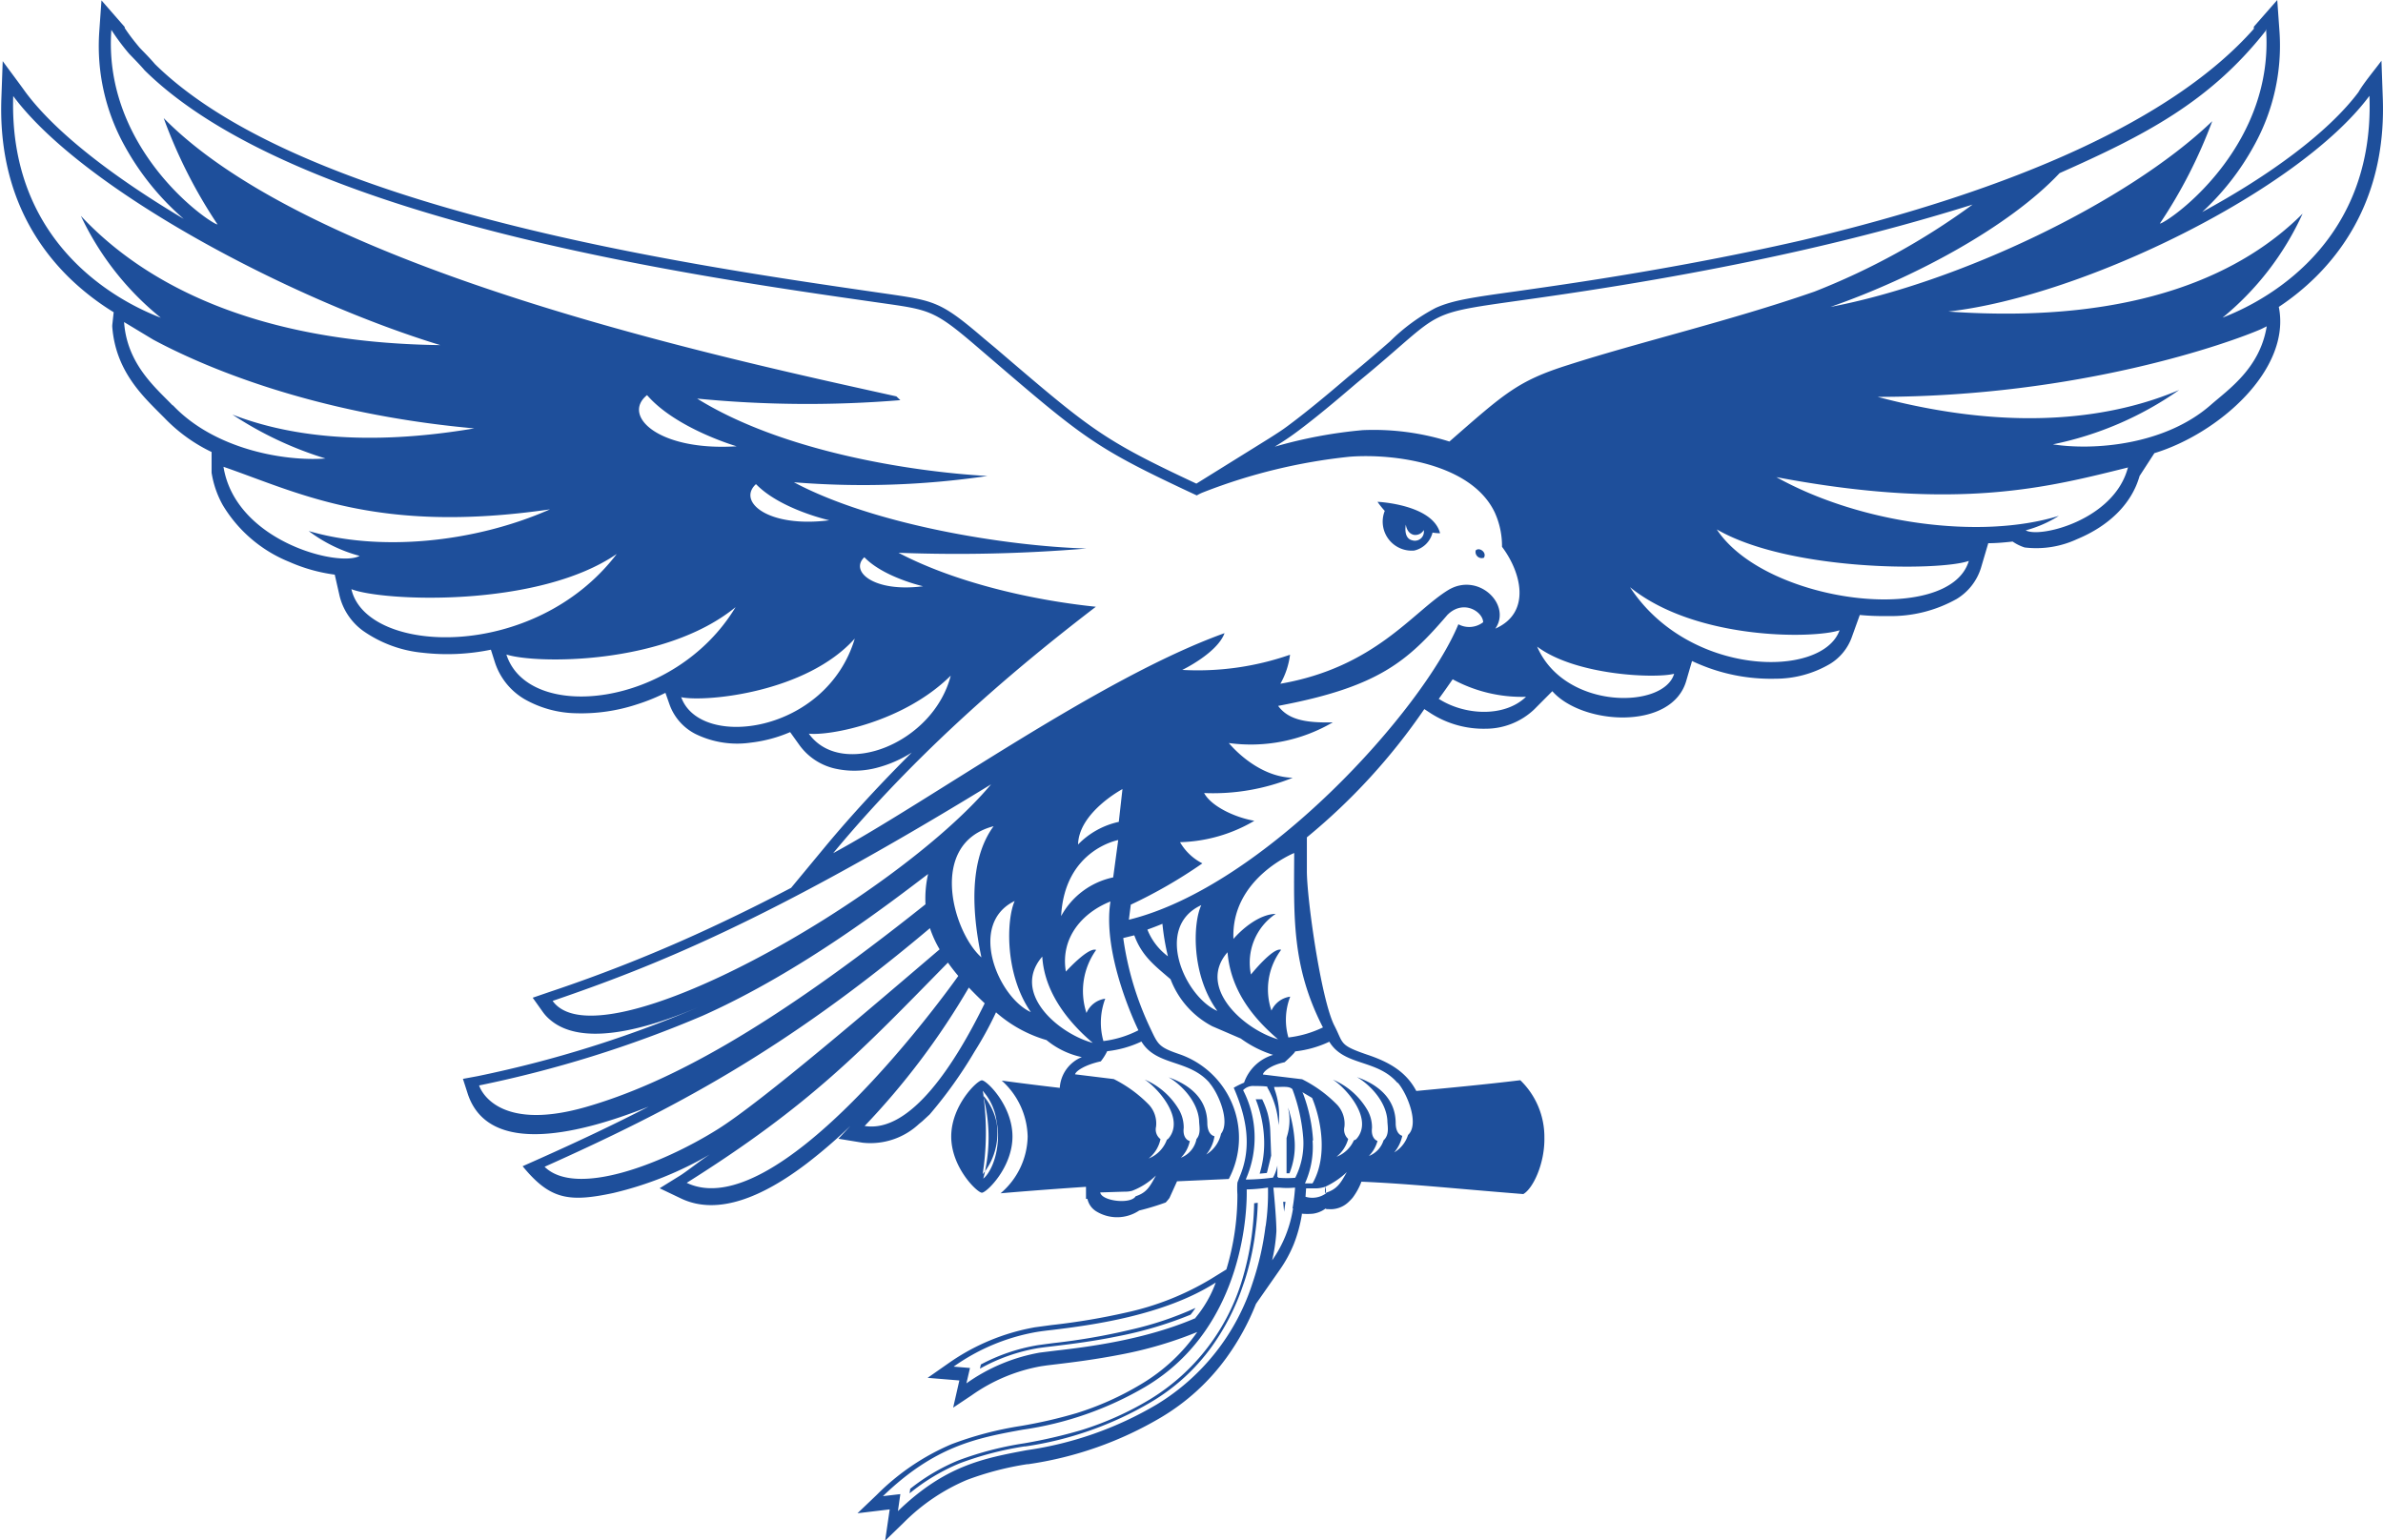 <svg id="Слой_1" data-name="Слой 1" xmlns="http://www.w3.org/2000/svg" viewBox="0 0 246.31 159.26"><defs><style>.cls-1{fill:#1e4f9b;}</style></defs><path class="cls-1" d="M267.77,334.65c0-3.21-2.67-5.81-3.16-5.81s-3.17,2.6-3.17,5.81,2.69,5.81,3.17,5.81S267.77,337.86,267.77,334.65Zm-3-4.24,0,0c0-.16-.05-.32-.08-.49a5.81,5.81,0,0,1,1.45,3.28,6.23,6.23,0,0,1,.14,1.26c0,2.5-.95,4.12-1.53,4.54.07-.23.13-.5.19-.77-.15.2-.25.31-.25.31a28.15,28.15,0,0,0,.09-8Z" transform="translate(-163.12 -217.15)"/><path class="cls-1" d="M316.5,274.81c.33-.56-.49-1.13-.85-.75A.64.64,0,0,0,316.5,274.81Z" transform="translate(-163.12 -217.15)"/><path class="cls-1" d="M300.07,339.8l0,.74C300.16,340.47,300.25,340.26,300.07,339.8Z" transform="translate(-163.12 -217.15)"/><path class="cls-1" d="M164.8,228.08a4,4,0,0,1-.2-.77C164.64,227.48,164.7,227.74,164.8,228.08Z" transform="translate(-163.12 -217.15)"/><path class="cls-1" d="M309.29,274.07a2.53,2.53,0,0,0,1.9-1.86,4.37,4.37,0,0,0,.78.07c-.78-3-6.47-3.25-6.47-3.25a9,9,0,0,0,.75.94A3,3,0,0,0,309.29,274.07Zm-.86-2.68s.08.91.85,1.06a1,1,0,0,0,1-.5.93.93,0,0,1-1.19,1.06C308.13,272.79,308.43,271.39,308.43,271.39Z" transform="translate(-163.12 -217.15)"/><path class="cls-1" d="M409.41,227.33l-.14-3.9c-.69.94-1.84,2.3-2.38,3.25-3.13,4.17-9.18,8.61-16.15,12.39a26.77,26.77,0,0,0,5.38-6.9,21.27,21.27,0,0,0,2.61-11.77l-.23-3.25-2.42,2.76,0,.22c-8.31,9.39-24.71,16.64-46.67,21.85-7.15,1.64-15.85,3.31-26.52,4.85l-3,.43c-4.52.63-6.59.92-8.37,1.72a19.49,19.49,0,0,0-4.71,3.45c-1.09.95-2.46,2.14-4.07,3.46-.31.25-.56.47-.89.75-1.26,1.07-3.42,2.9-5.5,4.45-.37.28-.74.54-1.08.76s-.72.47-1.06.68l-7.43,4.62c-9.74-4.56-10.88-5.55-20.75-14l-1.2-1c-4.44-3.81-5.09-3.9-10-4.62l-1.25-.18c-19.57-2.84-59.24-8.61-74.44-23.57-.38-.45-.82-.91-1.28-1.38l-.28-.29c-.32-.38-.62-.75-.9-1.12h0c-.24-.32-.47-.64-.67-.95l0-.1-2.4-2.75-.23,3.25a21.27,21.27,0,0,0,2.61,11.77,27.42,27.42,0,0,0,6.12,7.57c-7.08-4.21-13.14-8.81-16.32-13.06-.78-1.09-1.6-2.17-2.39-3.25l-.14,3.9c-.3,8.8,3.12,14.64,6.93,18.41a26.38,26.38,0,0,0,4.68,3.65l-.14,1.28a1.5,1.5,0,0,0,0,.3v0c.35,4.28,2.87,6.82,4.73,8.69l.66.66a16.79,16.79,0,0,0,4.87,3.52v2l0,.14a10.09,10.09,0,0,0,1.15,3.34,14.21,14.21,0,0,0,6.88,5.88,17.13,17.13,0,0,0,4.7,1.32l.5,2.2a6.33,6.33,0,0,0,2.43,3.61,12.83,12.83,0,0,0,6.11,2.26,22.4,22.4,0,0,0,7.1-.31l.41,1.29a6.88,6.88,0,0,0,3.06,3.82,11.15,11.15,0,0,0,5.34,1.46,18.33,18.33,0,0,0,6.23-.9,20,20,0,0,0,3-1.21l.44,1.25a5.5,5.5,0,0,0,2.66,3,9.79,9.79,0,0,0,5.71.9,14.47,14.47,0,0,0,4.08-1.09l.93,1.3a6.24,6.24,0,0,0,3.62,2.45,9.12,9.12,0,0,0,4.4-.06,12.55,12.55,0,0,0,3.62-1.58c-3,3-6.14,6.34-9.1,9.92l-3.37,4.07c-2.57,1.35-4.95,2.53-7.17,3.58a158.08,158.08,0,0,1-17.82,7.19l-1.72.59,1.06,1.49a4.28,4.28,0,0,0,.74.79h0c3.75,3.22,11.61.26,15.31-1.3a119.39,119.39,0,0,1-22.81,7.13l-1.51.28.47,1.46c2.16,6.83,12.21,4,18.72,1.41-3.69,1.91-7.38,3.64-11.2,5.35l-1.82.81c2.81,3.43,4.74,3.76,9.37,2.77a36.19,36.19,0,0,0,10-4c-1,.64-2,1.47-3,2.14L231.3,340l2.22,1.06c3.8,1.81,8.46-.17,13-3.63a53,53,0,0,0,4.5-3.88l-1.24,1.33,2.5.41a7.35,7.35,0,0,0,5.83-1.94l.32-.26.78-.72a45.79,45.79,0,0,0,4.64-6.5,36.64,36.64,0,0,0,2.22-4.06,13.62,13.62,0,0,0,5.22,2.87,8.48,8.48,0,0,0,3.65,1.76,3.67,3.67,0,0,0-2.28,3.18h0c-1.92-.22-3.91-.47-6-.75a8,8,0,0,1,2.68,5.79,7.87,7.87,0,0,1-2.8,5.86c1.49-.13,4.8-.4,8.83-.67l0,1.25h.15a2,2,0,0,0,.9,1.28,4.11,4.11,0,0,0,4.45-.08,26.74,26.74,0,0,0,2.74-.83A5.14,5.14,0,0,0,284,341l.78-1.72,5.35-.24A9.14,9.14,0,0,0,285,326.13c-2.14-.73-2.19-1-3-2.71a32,32,0,0,1-2.78-9.29l1.14-.28.09.23c.79,2,2.14,3,3.66,4.31a9.17,9.17,0,0,0,4.31,4.86l2.95,1.27a11.56,11.56,0,0,0,3.34,1.69,4.55,4.55,0,0,0-3,2.87h0a8.88,8.88,0,0,0-1.07.53c1.3,3,1.94,6.09.6,9.23l-.22.57a8.56,8.56,0,0,0,0,1.23,26.59,26.59,0,0,1-1.14,7.75l-1.62,1a28.88,28.88,0,0,1-8.7,3.45,69,69,0,0,1-7.74,1.3l-1.71.23a22.25,22.25,0,0,0-8.95,3.72h0L259,359.6l3.28.27-.64,2.81,1.92-1.28,0,0a17.82,17.82,0,0,1,7.17-3l.62-.09h0l1-.12c1.69-.2,4-.49,6.62-1a41,41,0,0,0,7.9-2.33,18.68,18.68,0,0,1-5.8,5.39,30.52,30.52,0,0,1-6.68,3,49.4,49.4,0,0,1-5.73,1.32,35.68,35.68,0,0,0-7.19,1.89,24.31,24.31,0,0,0-7.72,5.23l-2,1.91,3.33-.4-.47,3.23,1.93-1.87a20.4,20.4,0,0,1,6.53-4.41,31.19,31.19,0,0,1,6.21-1.62l.1,0a37.41,37.41,0,0,0,13.73-4.83,22.57,22.57,0,0,0,6.77-6.17,25.46,25.46,0,0,0,3.06-5.58l2.43-3.48a13.36,13.36,0,0,0,1.46-2.65,14.59,14.59,0,0,0,.85-3.09l0-.1a6.54,6.54,0,0,0,1.15,0,2.85,2.85,0,0,0,1.3-.53l.11.06.23,0a2.68,2.68,0,0,0,2.08-.78,4.83,4.83,0,0,0,.38-.4h0a6.75,6.75,0,0,0,.91-1.66c5.23.23,9.08.67,16.73,1.28,1-.56,2.24-3.16,2.18-5.87a8.15,8.15,0,0,0-2.49-5.9c-3.62.44-7.55.81-10.75,1.11-1.06-2-2.82-3-5.1-3.76-2.91-1-2.4-1.13-3.37-3-1.38-2.72-2.85-13.16-2.84-16v-3.46a63.42,63.42,0,0,0,12.14-13.26l.7.46a10.14,10.14,0,0,0,5.66,1.57,7.29,7.29,0,0,0,5-2l1.87-1.88c3.09,3.51,12.35,4.08,13.84-1.06l.6-2.06c.57.27,1.14.5,1.71.71a19,19,0,0,0,6.91,1.12,11.12,11.12,0,0,0,5.64-1.53h0a5.35,5.35,0,0,0,2.22-2.67l.86-2.39a25.65,25.65,0,0,0,2.88.11,13.86,13.86,0,0,0,7.14-1.77,5.74,5.74,0,0,0,2.5-3.19l.76-2.57c.87,0,1.68-.08,2.52-.17a4.77,4.77,0,0,0,1.24.61,10,10,0,0,0,5.44-.87c3.22-1.34,5.61-3.59,6.44-6.52L385.8,264c6.58-2,14.17-8.6,12.86-15.12a25.5,25.5,0,0,0,3.82-3.1C406.29,242,409.72,236.13,409.41,227.33ZM376,235.05c8.78-3.9,15.49-7.34,21.28-14.68a1,1,0,0,0,.06-.22h0c.84,11.6-8.84,19.1-10.8,20.06l-.18.06a50.71,50.71,0,0,0,5.42-10.59c-8.83,8.47-26.4,16.73-39.46,19.2C361,245.86,370.82,240.57,376,235.05Zm-211.54-8,.07.09h0c7.28,9.71,28.71,21,44.1,25.69-20-.26-31.11-6.89-37.15-13.36A29.9,29.9,0,0,0,179.74,250C177.4,249.09,163.91,243.69,164.49,227Zm16.49,32c-1.7-1.78-4.67-4.21-5-8.53a.2.2,0,0,1,0-.07l3,1.81,0,0c5.09,2.74,16.43,7.67,33.19,9.18-11.35,1.92-19.38.75-25-1.43a37.13,37.13,0,0,0,9.62,4.54C192.62,264.87,185.34,263.65,181,259.06Zm5.24,6.35h0c7.89,2.73,15.94,7,33.78,4.41-8,3.53-17.78,4.36-24.94,2.24a15.18,15.18,0,0,0,5.26,2.57C198.18,275.82,187.46,273.14,186.22,265.41Zm13.22,12.65c3.17,1.27,19.27,2,27.46-3.63C218.35,285.6,201,284.88,199.44,278.06Zm16,6.75c2.95,1,16.37,1.16,23.74-4.88C232.84,290.38,217.7,291.88,215.46,284.81ZM230,258c3,3.47,9.26,5.29,9.26,5.29C231.16,263.81,227.36,260.12,230,258Zm3.57,31.24c2.53.5,12.88-.47,17.9-6.07C248.54,293,235.44,294.7,233.52,289.2Zm7.73-22c2.53,2.58,7.54,3.7,7.54,3.7C242.48,271.75,239.31,269,241.25,267.21ZM246.72,293c2.08.24,9.75-1.13,14.67-6C259.58,294.05,250.1,297.72,246.72,293Zm5.74-18.24c2,2.08,6.07,3,6.07,3C253.46,278.42,250.91,276.23,252.46,274.76Zm-32.22,45.87c10.52-3.6,22.26-8.26,45.32-22.39C255.59,310.11,225.1,327.4,220.24,320.63Zm44.32-4.5c-2.93-2.59-5.58-11.77,1.26-13.56C264.21,304.76,263,308.72,264.56,316.13Zm-40.92,15.48c-9.53,2.72-11-2.24-11-2.24a120.68,120.68,0,0,0,23.11-7.21c10.29-4.59,19.68-11.91,23.3-14.65a11.52,11.52,0,0,0-.27,3.13C242.63,323.52,232.17,329.16,223.64,331.61Zm-4.23,6.17c13.12-5.88,24.74-11.94,39.83-24.67h0a11.53,11.53,0,0,0,1,2.19c-6.35,5.41-18.37,15.77-23,18.64C231.4,337.58,222.62,340.92,219.41,337.78Zm14.69,1.66c12.85-8.08,18.1-13.7,27-22.77.33.47.69.93,1.07,1.38C260,321.1,243.26,343.8,234.1,339.44Zm18.39-5.88a76.49,76.49,0,0,0,10.77-14.31c.53.56,1.09,1.11,1.64,1.63C261.91,327,257.28,334.33,252.49,333.56ZM268,310.3c-.83,1.83-1.1,7.48,1.67,11.49C266.28,320.25,263.11,312.67,268,310.3Zm2.85,5.75c.25,4.07,3.17,7.18,5.22,8.92C272.49,324,267.62,319.79,270.85,316.05ZM278.7,304l-.52,3.86a8,8,0,0,0-5.38,4C273.16,305,278.7,304,278.7,304Zm-4.15.48c.06-3.34,4.59-5.75,4.59-5.75l-.38,3.39A8.34,8.34,0,0,0,274.55,304.46Zm5.94,36.37h0c-.57.84-3.52.46-3.65-.42.17,0,2.35-.08,2.62-.08a2.48,2.48,0,0,0,.68-.09,7.14,7.14,0,0,0,2.46-1.58C282,339.76,281.69,340.45,280.49,340.83Zm7.65-11.73c.95,1.1,2.15,4,1.19,5.24a3.37,3.37,0,0,1-1.53,2.15,3.84,3.84,0,0,0,.85-1.89c-.37-.08-.72-.47-.74-1.31,0-2.55-1.79-4-4-4.78,1.25.71,3,2.44,3.15,4.46,0,.54.23,1.35-.27,1.92a2.59,2.59,0,0,1-1.61,1.93,3.4,3.4,0,0,0,.92-1.72c-.38-.1-.73-.53-.63-1.36a3.68,3.68,0,0,0-.56-2,7.54,7.54,0,0,0-3.48-3c1.38.88,4.2,4.06,2.46,6.1a.61.61,0,0,1-.16.12,3.3,3.3,0,0,1-1.88,1.94,3.48,3.48,0,0,0,1.22-2,1.25,1.25,0,0,1-.46-1.28,2.85,2.85,0,0,0-.73-2.27h0a13.49,13.49,0,0,0-3.64-2.66l-4-.49c.09-.37,1.09-1,2.66-1.34a5.56,5.56,0,0,0,.66-1.05,11.13,11.13,0,0,0,3.54-1C282.64,327.39,286,326.64,288.14,329.1Zm-7.36-5.45a10.76,10.76,0,0,1-3.61,1.11,7,7,0,0,1,.19-4.38,2.47,2.47,0,0,0-1.94,1.48,7.29,7.29,0,0,1,1-6.52c-.81-.33-3.13,2.24-3.13,2.24-.59-3.53,1.74-6.11,4.61-7.25C277,316,280.78,323.65,280.78,323.65Zm-31.57-18.28c9.6-11.6,20.58-20.45,27.18-25.51-6.7-.69-14.62-2.54-20.4-5.58a161.27,161.27,0,0,0,19.43-.44h0c-8.32-.25-21.94-2.43-30.24-6.85a88.44,88.44,0,0,0,20-.65c-8-.45-21.26-2.56-30-8a117.51,117.51,0,0,0,21,.16l-.41-.39c-17.71-3.93-60.26-13-75.73-28.77a51.19,51.19,0,0,0,5.57,11l-.18-.06c-2-1-11.64-8.46-10.8-20.06h0a23.6,23.6,0,0,0,1.84,2.47c.58.6,1.17,1.2,1.6,1.71,15.63,15.42,56.22,21.21,75.75,24,5.28.76,5.73.68,10.08,4.4,11.35,9.73,12,10.45,22.92,15.55a4.73,4.73,0,0,1,.71-.34,57.84,57.84,0,0,1,15.08-3.66c4.46-.35,12.56.65,15,5.74a8.39,8.39,0,0,1,.76,3.57c2,2.66,3.05,6.81-.69,8.46,1.71-2.46-1.73-5.86-4.85-4-3.67,2.24-7.57,8-17.37,9.7a8.06,8.06,0,0,0,1-3,29,29,0,0,1-11.14,1.57s3.61-1.73,4.37-3.8C276.79,287.24,259.28,299.93,249.21,305.37Zm32.5,7.87q.78-.28,1.56-.6a23.84,23.84,0,0,0,.57,3.36A6.36,6.36,0,0,1,281.71,313.24Zm5.57-2.51c-.83,1.74-1.1,7.11,1.67,10.92C285.56,320.19,282.38,313,287.28,310.73ZM290,315.6c.35,4.39,3.23,7.29,5.22,9C291.69,323.59,286.81,319.23,290,315.6Zm-3.28,37.81c-5.23,2.26-11.18,3-14.51,3.38l-1.61.2a18.71,18.71,0,0,0-7.59,3.18l.37-1.59-1.69-.14a21,21,0,0,1,8.57-3.58c.55-.09,1.06-.15,1.68-.22,3.85-.47,11.46-1.45,16.84-4.89A12.18,12.18,0,0,1,286.67,353.41Zm7.21-9.51a29.68,29.68,0,0,1-1.32,5.82l0,0a22.86,22.86,0,0,1-9.94,12.64,36.56,36.56,0,0,1-13.43,4.72c-4.46.84-8.43,1.58-13.31,6.3l.25-1.76-1.8.21c5.37-5.17,9.64-6,14.44-6.87a34.74,34.74,0,0,0,12.71-4.45c10.48-6.23,10.49-18.95,10.45-20.39a17.39,17.39,0,0,0,2.2-.19,24.21,24.21,0,0,1-.24,4Zm2.84-1.82a12.68,12.68,0,0,1-2.16,5.37,18,18,0,0,0,.44-3c0-1.46-.31-4.51-.31-4.51h.71a8,8,0,0,0,1.41,0h.12A20.68,20.68,0,0,1,296.72,342.08Zm.3-3.17a10.12,10.12,0,0,1-1.84,0v-.07h-.08c0-.42,0-.89,0-1.19a4.27,4.27,0,0,1-.45,1.25,23.86,23.86,0,0,1-2.71.2l0,0c-.07,0-.11,0-.09-.05a10.69,10.69,0,0,0-.29-9.19,1.44,1.44,0,0,1,1.19-.43c.46,0,.9,0,1.31.06l0,.08h0a8.76,8.76,0,0,1,1.16,3.9,8,8,0,0,0-.41-3.71l-.05-.23h.19c.66,0,1.32-.09,1.63.17v0a.18.18,0,0,1,.07.05,18.28,18.28,0,0,1,1.12,5A7.88,7.88,0,0,1,297,338.91Zm1.77-3.85a16.44,16.44,0,0,0-1-4.76c-.06-.17-.09-.17-.1-.23h0l1,.59c.94,2.26,1.62,6,.09,8.76l-.06.08-.77,0h0A9.13,9.13,0,0,0,298.79,335.06Zm1.37,5.41-.05.07h0a2.43,2.43,0,0,1-2.1.34l.06-.87c.5,0,1,0,1.07,0a3.08,3.08,0,0,0,.94-.18,8.37,8.37,0,0,0,2.2-1.5C301.72,339.4,301.38,340.08,300.16,340.47Zm7.4-11.37c.95,1.11,2.17,4.1,1.15,5.28a.47.47,0,0,1-.1.1,3.21,3.21,0,0,1-1.43,1.81,3.9,3.9,0,0,0,.83-1.71c-.35-.1-.67-.49-.68-1.29,0-2.55-1.8-4-4-4.78,1.24.71,3,2.44,3.14,4.46,0,.55.24,1.4-.32,2a.13.13,0,0,1-.07.06,2.54,2.54,0,0,1-1.52,1.63,3.54,3.54,0,0,0,.89-1.55c-.35-.13-.66-.56-.57-1.34a3.6,3.6,0,0,0-.56-2,7.54,7.54,0,0,0-3.48-3c1.38.88,4.21,4.06,2.46,6.1a.51.51,0,0,1-.29.17,3.22,3.22,0,0,1-1.79,1.7,3.57,3.57,0,0,0,1.2-1.84,1.29,1.29,0,0,1-.39-1.24,2.89,2.89,0,0,0-.73-2.27h0a13.49,13.49,0,0,0-3.64-2.66l-4.05-.49c0-.23.67-.94,2.24-1.27,0,0,1.12-1,1.08-1.12a11.13,11.13,0,0,0,3.54-1C302.05,327.39,305.46,326.64,307.56,329.1Zm-7.71-5.75a11.15,11.15,0,0,1-3.61,1.06,6.62,6.62,0,0,1,.19-4.22,2.49,2.49,0,0,0-1.94,1.44,6.81,6.81,0,0,1,1-6.28c-.81-.32-3.12,2.55-3.12,2.55a6.07,6.07,0,0,1,2.56-6.27c-1.73.05-3.48,1.57-4.37,2.59-.26-6.25,6.28-8.88,6.28-8.88C296.87,311.8,296.59,317,299.85,323.35Zm-20.1-11.1.2-1.57a50.35,50.35,0,0,0,7.4-4.27,5.58,5.58,0,0,1-2.31-2.19,15.92,15.92,0,0,0,7.68-2.21c-2.05-.36-4.46-1.51-5.19-2.87a22,22,0,0,0,9.16-1.58c-2.89-.07-5.35-2.12-6.61-3.59a16.8,16.8,0,0,0,10.75-2.14c-3,.08-4.65-.35-5.65-1.7,10.39-1.95,13.38-4.62,17.49-9.4a.46.46,0,0,1,.07-.07h0l.12-.11h0c1.65-1.4,3.5-.08,3.51.93a2.36,2.36,0,0,1-2.56.21C310.23,290.49,293.78,308.84,279.75,312.25Zm32.05-22.87c.58-.79.92-1.29,1.42-2a15,15,0,0,0,7.58,1.81C318.61,291.35,314.46,291.11,311.8,289.38Zm1.12-26.57a26.1,26.1,0,0,0-9-1.19,48.28,48.28,0,0,0-9.09,1.71c.7-.43,1.49-.94,2.24-1.5,2.7-2,5.58-4.54,6.44-5.25,9.65-7.92,5.84-6.79,19.52-8.77,21.41-3.08,35-6.72,43.93-9.51a72.16,72.16,0,0,1-16.35,9c-8.61,3-18.14,5.23-25.44,7.58C320,256.53,318.68,257.78,312.92,262.81ZM322,284c4,3,12.24,3.31,14.16,2.81C335.11,290.46,324.84,290.59,322,284Zm9.53-6.2c6.74,5.54,19,5.41,21.73,4.51C351.48,287.33,337.62,287.18,331.55,277.78Zm9-5.94c7.43,4.35,23.06,4.35,26.09,3.28C364.61,281.92,345.53,279.53,340.54,271.84Zm42.53-6.36c-1.42,5.43-9.13,7.31-10.56,6.48a12.42,12.42,0,0,0,3.43-1.5c-8.16,2.52-20.61.79-29.2-4,18.88,3.57,28.24,1,36.35-1l0,.06Zm14.34-14.54c-.73,4.28-3.92,6.43-5.78,8.06-4.76,4.17-12.12,4.72-16.31,4.07a34.81,34.81,0,0,0,13.05-5.62c-6.5,2.76-16.7,4.55-31.17.71,20.89,0,36.46-5.62,39.63-7l.59-.29A.43.43,0,0,0,397.41,250.94Zm-4.59-.94a29.94,29.94,0,0,0,8.31-10.78c-5.91,5.92-16.78,11.51-36.62,10.12,14-1.58,36.18-12.5,43.46-22.21h0l.07-.09C408.64,243.69,395.15,249.09,392.82,250Z" transform="translate(-163.12 -217.15)"/><path class="cls-1" d="M264.93,338.25a6.73,6.73,0,0,0,1.28-4.23,6.37,6.37,0,0,0-.08-.8,6.18,6.18,0,0,0-1.37-2.79s0,.07,0,.1A16.7,16.7,0,0,1,264.93,338.25Z" transform="translate(-163.12 -217.15)"/><path class="cls-1" d="M295.85,342.46v-.06c.05-.31.1-.68.14-1h-.24Z" transform="translate(-163.12 -217.15)"/><path class="cls-1" d="M291.56,349.3A21.8,21.8,0,0,1,282,361.81,32.41,32.41,0,0,1,274.9,365a52.1,52.1,0,0,1-5.93,1.37,33.83,33.83,0,0,0-6.83,1.78,20.54,20.54,0,0,0-4.94,2.92h0l-.06.47a20.59,20.59,0,0,1,5.19-3.11,33.64,33.64,0,0,1,6.67-1.74l.1,0a35.65,35.65,0,0,0,13-4.59,20.76,20.76,0,0,0,6.22-5.66,24,24,0,0,0,3.31-6.49l.08-.22,0,0c.29-.86.51-1.7.69-2.48s.28-1.39.38-2l.12-.91c.14-1.09.2-2,.22-2.68v-.16l-.37.05A29.18,29.18,0,0,1,291.56,349.3Z" transform="translate(-163.12 -217.15)"/><path class="cls-1" d="M296.37,332.32a5.75,5.75,0,0,1-.15,2.06l-.12.42v3s0,.24,0,.65h.3a7.56,7.56,0,0,0,.54-3.27,14.44,14.44,0,0,0-.68-3.52Z" transform="translate(-163.12 -217.15)"/><path class="cls-1" d="M294.14,332.24a8.83,8.83,0,0,0-.56-1.44l-.67,0a12.39,12.39,0,0,1,.87,4.15,10.75,10.75,0,0,1-.46,3.54l.74-.07c.06-.18.1-.37.15-.58,0,0,.28-1.13.3-1.22l-.09-2.43A8.53,8.53,0,0,0,294.14,332.24Z" transform="translate(-163.12 -217.15)"/><path class="cls-1" d="M272.05,356l-.85.11-.8.11a19.18,19.18,0,0,0-5.9,2l-.09.43a18.63,18.63,0,0,1,6.06-2.13l.67-.09h0l1-.12c1.65-.2,3.95-.48,6.48-1a39.73,39.73,0,0,0,7.56-2.24c.18-.23.35-.46.51-.7a34.48,34.48,0,0,1-6.65,2.24A65.86,65.86,0,0,1,272.05,356Z" transform="translate(-163.12 -217.15)"/></svg>
